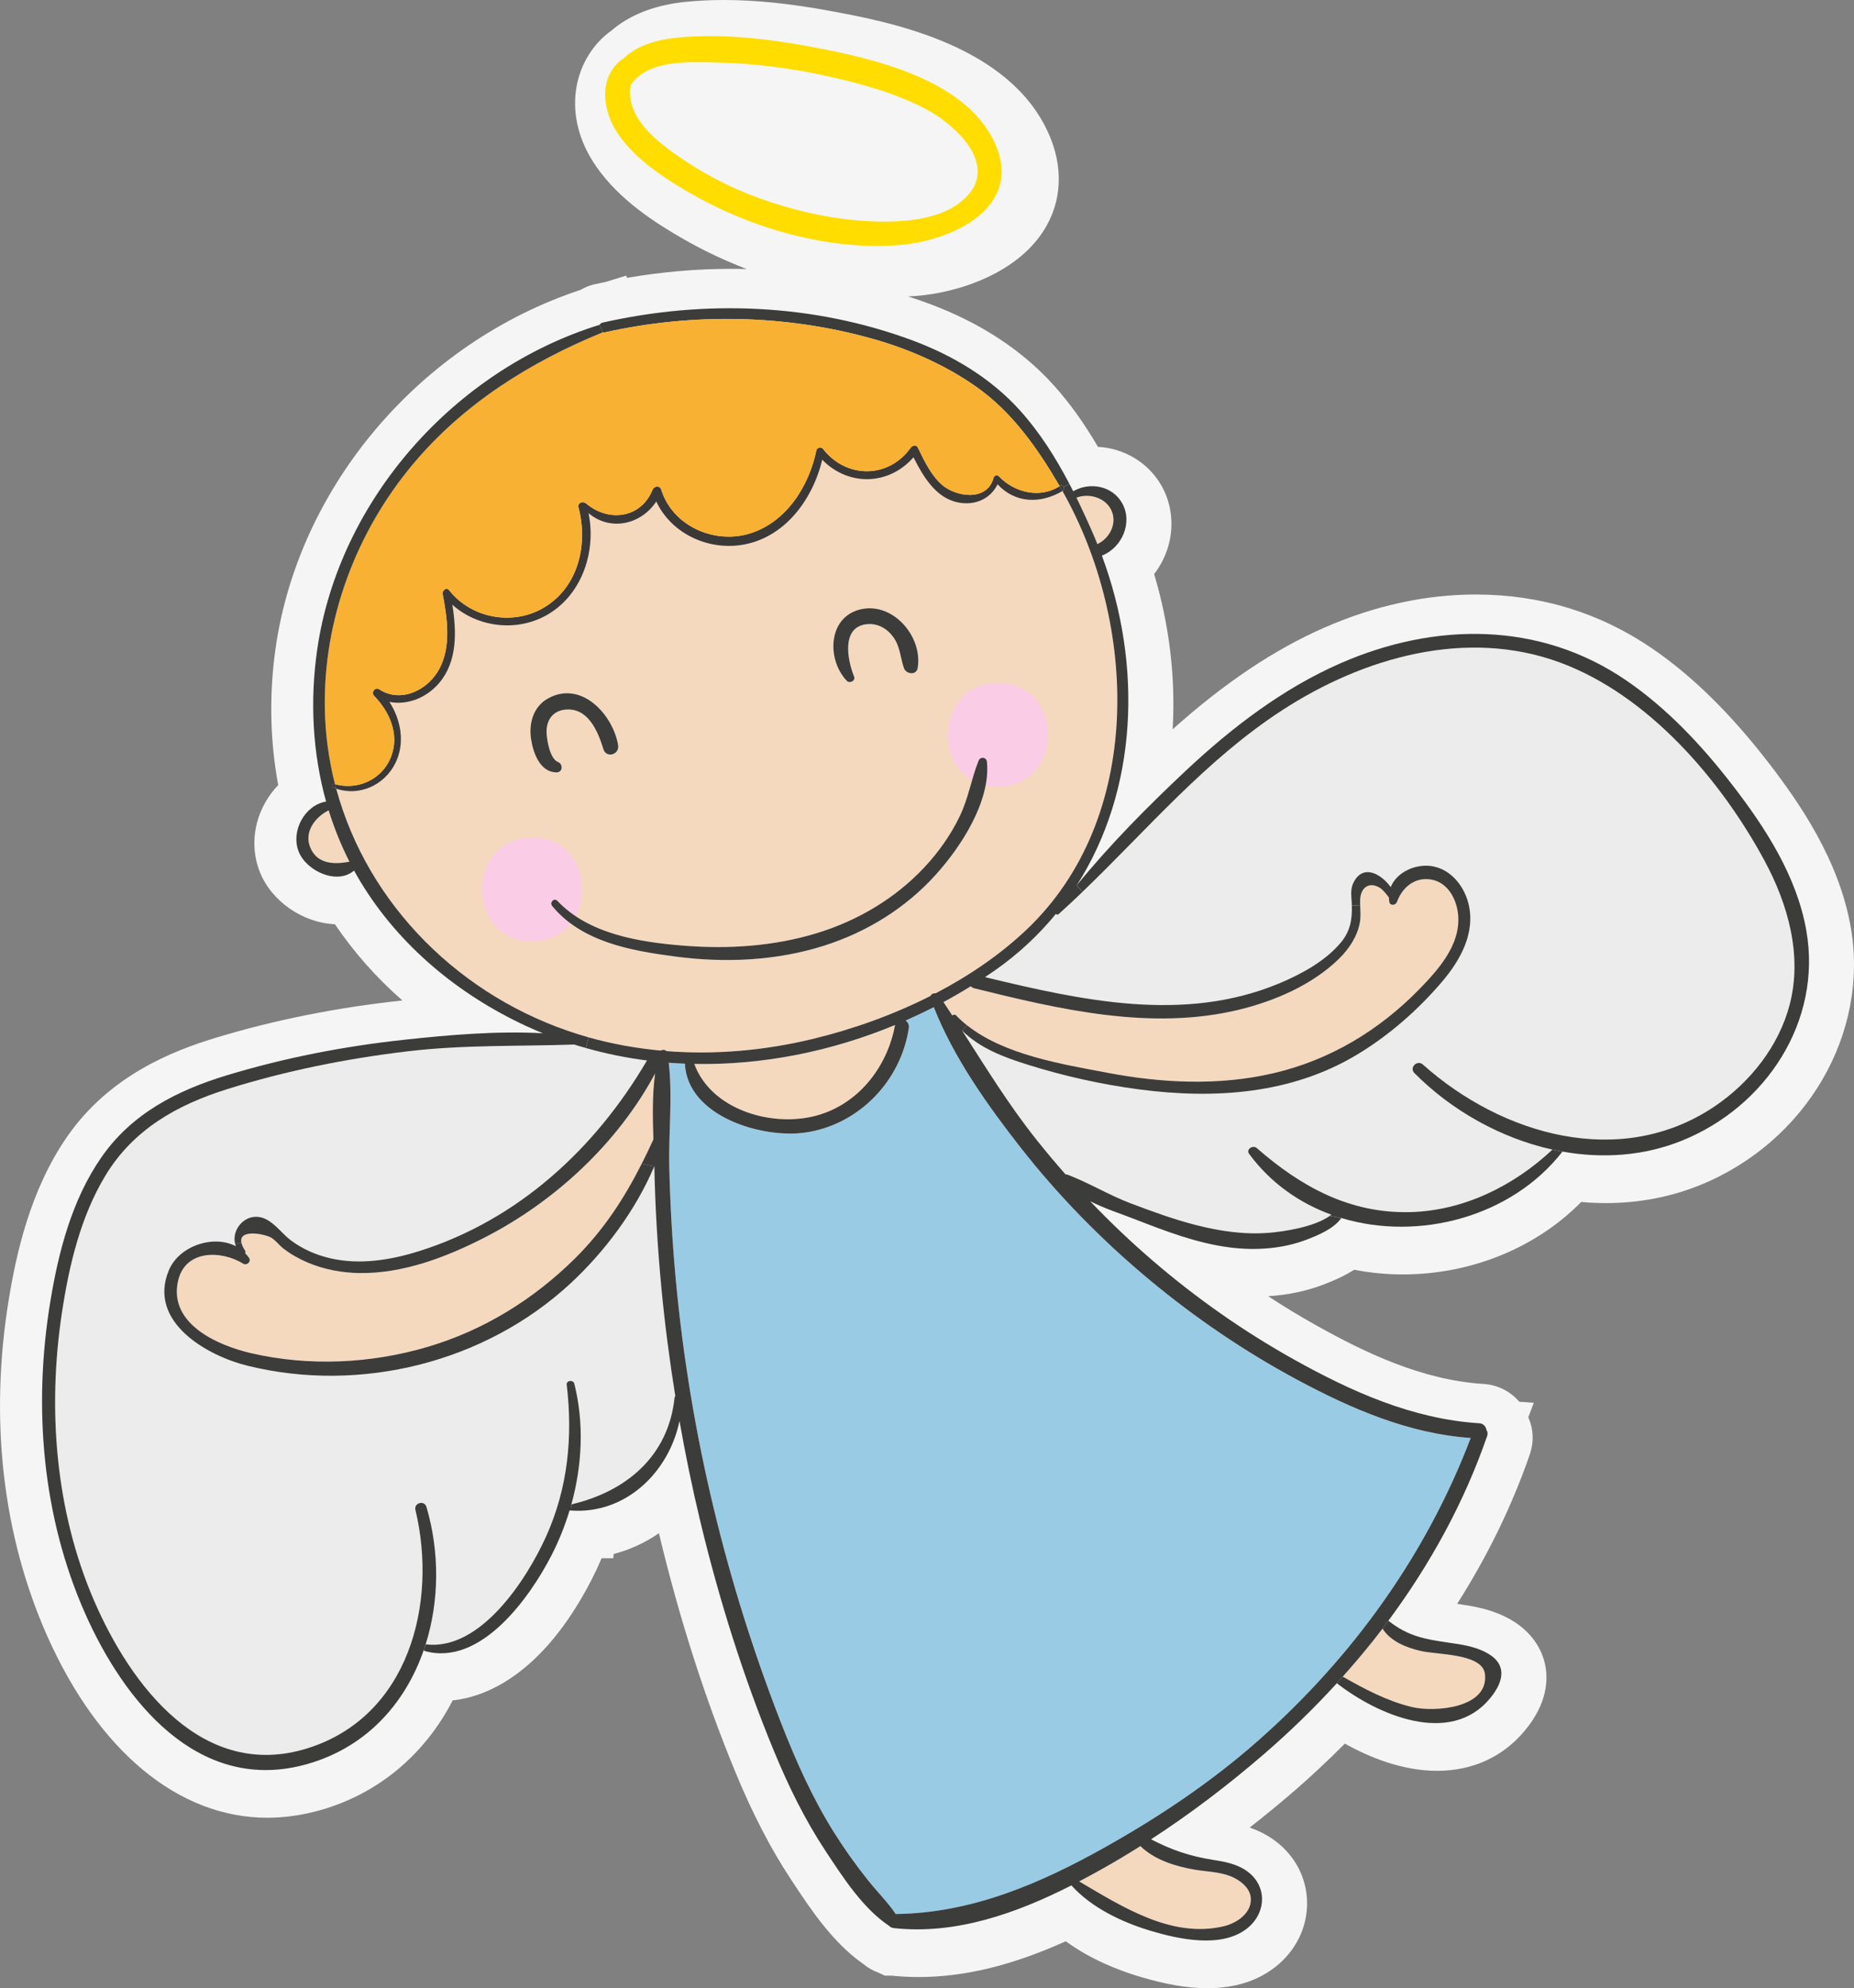<?xml version="1.0" encoding="utf-8"?>
<!-- Generator: Adobe Illustrator 16.0.0, SVG Export Plug-In . SVG Version: 6.00 Build 0)  -->
<!DOCTYPE svg PUBLIC "-//W3C//DTD SVG 1.1//EN" "http://www.w3.org/Graphics/SVG/1.1/DTD/svg11.dtd">
<svg version="1.1" id="Objects" xmlns="http://www.w3.org/2000/svg" xmlns:xlink="http://www.w3.org/1999/xlink" x="0px" y="0px"
	 width="275.681px" height="295.555px" viewBox="0 0 275.681 295.555" enable-background="new 0 0 275.681 295.555"
	 xml:space="preserve">
<rect x="0" y="0" width="275.681" height="295.555" fill="#808080" stroke="none"/>
<g>
	<path fill="#F5F5F5" d="M275.189,137.789c-1.749-9.897-7.497-18.305-12.311-24.524c-5.631-7.271-11.248-12.778-17.175-16.839
		c-7.799-5.34-16.63-8.049-26.249-8.049c-7.488,0-15.066,1.656-22.525,4.923c-7.474,3.272-14.876,8.232-22.563,15.116
		c0.444-7.565-0.452-15.397-2.753-23.076c0.808-1.047,1.454-2.23,1.902-3.514c1.125-3.219,0.834-6.723-0.797-9.605
		c-1.918-3.402-5.5-5.582-9.458-5.794c-2.071-3.547-4.237-6.562-6.562-9.141c-4.713-5.228-10.934-9.306-18.492-12.121
		c-1.047-0.39-2.102-0.753-3.164-1.099c0.336-0.018,0.674-0.031,1.003-0.056c6.603-0.481,15.694-3.513,19.585-10.464
		c2.486-4.441,2.404-9.693-0.23-14.787C148.99,6.35,131.718,3.155,123.418,1.62C117.524,0.53,112.358,0,107.622,0
		c-1.956,0-3.867,0.093-5.684,0.277c-4.604,0.468-8.34,1.932-11.12,4.354c-0.128,0.087-0.253,0.176-0.376,0.271l-0.15,0.118
		c-4.881,3.965-6.999,12.032-1.609,19.771c3.438,4.948,8.777,8.374,13.043,10.804c3.004,1.712,6.129,3.184,9.313,4.402
		c-0.759-0.02-1.521-0.033-2.284-0.033c-5.146,0-10.338,0.449-15.516,1.339l-0.138-0.331l-3.007,0.932
		c-0.582,0.119-1.162,0.238-1.743,0.369c-0.722,0.17-1.4,0.451-2.022,0.818c-23.715,7.829-41.869,29.06-45.343,53.215
		c-0.984,6.861-0.846,13.824,0.386,20.405c-0.727,0.744-1.368,1.594-1.904,2.534c-1.835,3.22-2.151,6.97-0.868,10.287
		c1.706,4.406,6.359,7.646,11.201,7.862c2.803,4.148,6.172,7.948,10.033,11.333c-0.078,0.009-0.154,0.017-0.23,0.024
		c-9.579,1.033-18.813,2.883-27.442,5.495c-6.501,1.966-15.875,5.631-22.181,14.73c-5.531,7.969-7.596,17.604-8.668,24.155
		c-2.919,17.784-0.945,35.098,5.709,50.071c7.636,17.168,19.558,27.015,32.708,27.015c2.33,0,4.713-0.306,7.083-0.908
		c8.95-2.276,16.201-8.197,20.497-16.532c4.55-0.481,13.233-3.475,20.702-18.037c0.517-1.01,0.999-2.046,1.444-3.105h1.747
		l0.04-0.623c2.407-0.625,4.685-1.674,6.735-3.09c0.019,0.075,0.037,0.151,0.055,0.228c3.006,12.521,6.813,24.393,11.314,35.279
		c2.553,6.187,5.25,11.396,8.244,15.926l0.287,0.436c2.645,4.01,5.92,8.973,10.541,12.209c0.664,0.544,1.417,0.969,2.232,1.26
		l0.921,0.431h1.015c1.316,0.138,2.664,0.207,4.008,0.207c6.813,0,13.85-1.702,21.879-5.319c3.648,2.67,7.768,4.297,10.961,5.253
		c3.924,1.178,7.135,1.726,10.102,1.726c4.012,0,7.398-1.053,10.064-3.129c3.078-2.399,4.813-5.922,4.755-9.664
		c-0.057-3.627-1.82-6.975-4.849-9.188c-1.213-0.885-2.486-1.484-3.684-1.902c2.218-1.729,4.419-3.537,6.593-5.413
		c2.615-2.259,5.135-4.629,7.555-7.065c3.566,1.996,8.492,4.047,13.717,4.047c5.294,0,9.814-2.078,13.069-6.006
		c3.338-4.024,3.466-7.558,2.985-9.813c-0.368-1.736-1.623-4.963-5.876-7.065c-2.559-1.265-5.116-1.638-7.173-1.938l-0.021-0.003
		c4.552-7.161,8.177-14.611,10.815-22.248c0.608-1.789,0.538-3.659-0.17-5.321c-0.021-0.059-0.045-0.114-0.066-0.172l0.818-2.147
		l-2.158-0.149c-1.304-1.534-3.196-2.523-5.33-2.65c-9.208-0.577-17.727-4.721-24.844-8.697c-2.433-1.359-4.823-2.81-7.167-4.344
		c2.969-0.185,5.773-0.782,8.353-1.782c1.398-0.536,2.968-1.219,4.438-2.154c2.354,0.459,4.771,0.697,7.224,0.697
		c10.186,0,19.834-3.973,26.535-10.772c1.226,0.111,2.447,0.167,3.654,0.167c4.896,0,9.6-0.896,13.986-2.664
		C268.564,169.79,277.996,153.645,275.189,137.789z"/>
	<path fill="#99CCE4" d="M218.686,213.766c-6.615,17.365-17.546,32.542-31.441,44.846c-6.997,6.193-14.653,11.339-22.782,15.908
		c-9.74,5.476-19.94,9.877-31.273,10.013c-1.223-1.806-2.809-3.359-4.161-5.068c-1.779-2.239-3.443-4.556-4.964-6.977
		c-3.224-5.126-5.677-10.614-7.877-16.238c-4.077-10.434-7.449-21.132-10.063-32.024c-2.687-11.184-4.576-22.542-5.638-33.991
		c-0.518-5.579-0.835-11.171-0.971-16.77c-0.116-5.022,0.518-10.452-0.085-15.481c0.803,0.059,1.605,0.104,2.408,0.136
		c0.375,7.832,11.43,11.151,17.869,10.246c7.961-1.127,14.265-7.67,15.43-15.56c0.071-0.485-0.154-0.873-0.479-1.094
		c1.417-0.628,2.814-1.288,4.193-1.993c2.965,7.527,7.961,14.543,12.887,20.847c5.631,7.19,12.076,13.767,19.086,19.61
		c6.842,5.702,14.245,10.737,22.089,14.95C200.946,209.43,209.515,213.132,218.686,213.766z"/>
	<path fill="#ECECEC" d="M34.975,184.94c0.026,0.109,0.064,0.214,0.104,0.323c-3.385-1.773-8.479-0.025-9.974,3.579
		c-3.184,7.67,5.683,12.704,11.715,14.187c16.814,4.143,35.383-0.492,48.088-12.31c5.028-4.68,9.599-10.77,12.381-17.333
		c0.007,0.026,0.007,0.053,0.007,0.078c0.129,6,0.479,11.993,1.048,17.96c0.512,5.392,1.21,10.764,2.071,16.116
		c-0.059,0.077-0.104,0.161-0.117,0.278c-0.932,8.711-7.248,13.928-15.338,15.817c1.617-5.845,1.909-12.09,0.439-17.94
		c-0.154-0.615-1.21-0.505-1.133,0.148c0.926,7.773,0.176,15.391-3.074,22.581c-2.887,6.382-9.733,16.983-17.855,16.024
		c-0.02-0.006-0.026,0-0.046,0c2.045-6.478,2.084-13.771,0.123-20.432c-0.311-1.049-1.896-0.615-1.638,0.453
		c3.333,13.928-1.016,30.723-16.057,35.428c-15.546,4.861-26.244-9.28-31.713-21.907c-5.779-13.358-6.964-28.556-4.795-42.853
		c1.061-7.003,2.764-14.258,6.465-20.38c4.155-6.867,10.66-10.518,18.142-12.86c8.724-2.731,17.785-4.543,26.853-5.618
		c8.259-0.983,16.458-0.718,24.71-1.003c0.57,0.182,1.14,0.35,1.716,0.505c2.989,0.854,6.038,1.47,9.106,1.857
		c-7.689,13.126-19.178,23.727-33.914,28.354c-4.207,1.32-8.757,2.058-13.119,1.067c-2.143-0.491-4.149-1.358-5.909-2.673
		c-1.249-0.932-2.252-2.395-3.65-3.119C36.884,179.872,34.328,182.525,34.975,184.94z"/>
	<path fill="#ECECEC" d="M262.339,127.881c3.516,6.498,5.684,14.09,3.787,21.43c-1.611,6.213-5.909,11.617-11.184,15.17
		c-13.98,9.404-31.623,4.246-43.357-6.22c-0.854-0.764-2.084,0.44-1.269,1.263c5.495,5.533,12.796,9.662,20.523,11.371
		c-5.754,5.404-13.216,9.1-21.183,9.294c-8.971,0.214-16.226-3.786-22.776-9.521c-0.576-0.498-1.65,0.175-1.133,0.874
		c3.191,4.329,7.476,7.307,12.22,9.028c-0.07,0.059-0.148,0.116-0.227,0.168c-2.407,1.715-6.964,2.35-9.015,2.518
		c-3.645,0.305-7.301-0.232-10.835-1.133c-3.333-0.847-6.563-2.031-9.779-3.248c-3.243-1.23-6.214-3.062-9.43-4.278
		c-0.077-0.026-0.155-0.026-0.233-0.013c-1.456-1.651-2.873-3.333-4.245-5.055c-4.155-5.197-7.579-10.783-11.132-16.316
		c2.641,2.602,6.096,3.922,9.727,5.055c5.392,1.695,10.958,2.932,16.563,3.676c11.119,1.463,22.581,0.744,32.399-5.151
		c4.764-2.86,9.164-6.712,12.744-10.951c2.686-3.178,4.905-7.203,3.857-11.487c-0.79-3.21-3.443-6-6.951-5.631
		c-2.014,0.207-3.923,1.397-4.615,3.151c-1.449-2-4.194-3.54-5.585-0.569c-0.421,0.894-0.271,1.852-0.22,2.803
		c0.013,0.168,0.013,0.33,0.019,0.492c0.059,1.993-0.207,3.779-1.579,5.442c-2.336,2.835-5.948,4.776-9.288,6.168
		c-14.173,5.883-29.363,2.492-43.68-0.958c0.492-0.33,0.984-0.66,1.469-0.996c3.515-2.46,6.524-5.295,9.074-8.401
		c0.091,0.104,0.272,0.149,0.395,0.039c1.211-1.088,2.401-2.2,3.573-3.327c9.675-9.287,18.284-19.584,29.675-26.981
		c12.051-7.838,27.377-12.258,41.363-7.08C245.085,103.345,255.861,115.895,262.339,127.881z"/>
	<path fill="#F4D9BF" d="M185.995,282.254c0.085,2.252-2.22,3.669-4.031,4.097c-7.761,1.838-15.1-2.913-21.5-6.666
		c1.209-0.628,2.394-1.275,3.565-1.936c1.876-1.055,3.722-2.168,5.547-3.313c2.11,2.064,5.274,3.029,8.109,3.508
		c1.747,0.291,3.56,0.311,5.229,0.944C184.254,279.4,185.937,280.591,185.995,282.254z"/>
	<path fill="#F4D9BF" d="M220.802,248.833c0.635,5.139-7.565,5.728-10.867,4.925c-3.682-0.887-7.016-2.66-10.277-4.518
		c2.064-2.304,4.045-4.679,5.915-7.132c1.243,1.902,3.47,2.796,5.638,3.307C213.722,246.01,220.42,245.778,220.802,248.833z"/>
	<path fill="#F4D9BF" d="M216.834,136.224c0.272,4.311-2.977,7.941-5.779,10.814c-6.006,6.155-13.339,10.563-21.74,12.511
		c-8.103,1.884-16.581,1.463-24.697-0.084c-6.66-1.269-15.261-2.628-20.827-7.055c-0.576-0.453-1.12-0.944-1.624-1.469
		c-0.162-0.175-0.408-0.123-0.563,0.013c-0.434-0.667-0.867-1.327-1.313-1.993c1.379-0.744,2.737-1.527,4.07-2.356
		c0.11,0.143,0.279,0.246,0.505,0.305c12.686,3.146,26.251,6.329,39.267,3.21c5.326-1.281,10.957-3.683,14.931-7.56
		c1.515-1.482,2.771-3.34,3.146-5.456c0.148-0.867,0.07-1.708,0.044-2.557c-0.006-0.278-0.013-0.556,0-0.835
		c0.065-1.702,1.282-2.705,2.881-1.76c0.511,0.304,0.983,0.932,1.392,1.463c0.006,0.22,0.019,0.439,0.064,0.673
		c0.116,0.615,0.945,0.485,1.126,0c0.783-2.155,2.634-3.734,5.049-3.346C215.359,131.157,216.686,133.817,216.834,136.224z"/>
	<path fill="#F4D9BF" d="M103.237,158.158c10.161,0.207,20.394-1.863,29.855-5.786c-1.178,6.421-5.702,12.109-12.258,13.611
		C114.33,167.478,105.682,164.824,103.237,158.158z"/>
	<path fill="#F4D9BF" d="M97.412,159.576c-0.434,3.178-0.369,6.536-0.253,9.792c-0.557,1.229-1.133,2.434-1.734,3.617
		c-2.596,5.14-5.662,9.864-9.922,14.084c-6.161,6.104-13.591,10.698-21.927,13.158c-8.434,2.491-17.656,2.925-26.238,0.932
		c-4.887-1.133-12.284-4.311-10.867-10.711c1.042-4.719,6.453-4.603,9.708-2.583c0.518,0.323,1.216-0.336,0.861-0.86
		c-0.182-0.266-0.382-0.506-0.596-0.726c0.064-0.109,0.078-0.239-0.006-0.368c-0.305-0.473-0.479-0.868-0.544-1.191
		c-0.44-2.097,3.579-1.274,4.485-0.705c0.647,0.407,1.171,1.14,1.792,1.611c1.101,0.841,2.292,1.508,3.554,2.045
		c2.433,1.036,5.067,1.534,7.702,1.573c6.498,0.104,12.964-2.369,18.672-5.301C82.532,178.59,91.819,169.969,97.412,159.576z"/>
	<path fill="#F4D9BF" d="M51.964,128.102c-2.239,0.407-4.776,0.414-5.832-2.123c-0.958-2.298,0.712-4.518,2.738-5.515
		C49.679,123.085,50.708,125.635,51.964,128.102z"/>
	<path fill="#F4D9BF" d="M163.2,80.875c-0.006,0.007-0.012,0.013-0.025,0.013c-0.174-0.433-0.344-0.866-0.531-1.294
		c-0.809-1.871-1.669-3.754-2.582-5.611c1.818-0.699,4.214-0.045,5.139,1.767C166.204,77.722,165.051,79.982,163.2,80.875z"/>
	<path fill="#F4D9BF" d="M90,49.394c13.068-2.906,26.885-2.653,39.797,0.984c5.404,1.521,10.809,3.902,15.404,7.145
		c5.352,3.78,9.067,9.113,12.342,14.705c11.617,19.811,12.822,49.143-4.893,65.957c-3.947,3.741-8.576,6.886-13.533,9.475
		c-0.317-0.045-0.641,0.104-0.744,0.383c-5.618,2.848-11.631,4.977-17.533,6.4c-7.087,1.709-14.472,2.382-21.753,1.806
		c-0.194-0.227-0.563-0.239-0.828-0.077c-3.624-0.337-7.216-0.978-10.73-1.962c-0.505-0.142-1.003-0.291-1.501-0.446
		c-21.313-6.627-37.306-25.732-37.727-48.398c-0.246-13.203,4.621-26.211,13.055-36.309c7.553-9.041,17.468-15.242,28.27-19.655
		c0.006-0.007,0.02-0.007,0.026-0.013C89.754,49.414,89.872,49.42,90,49.394z M96.007,50.197c-0.026,0-0.026,0.045,0,0.045
		S96.034,50.197,96.007,50.197z M139.163,130.011c3.741-4.149,8.143-10.867,7.592-16.743c-0.07-0.731-0.983-0.842-1.248-0.169
		c-1.088,2.725-1.509,5.586-2.81,8.265c-1.34,2.783-3.158,5.34-5.269,7.592c-4.361,4.647-9.935,7.929-16.012,9.779
		c-6.35,1.936-13.105,2.376-19.694,1.852c-6.53-0.519-14.136-1.683-18.847-6.667c-0.486-0.511-1.197,0.24-0.764,0.765
		c4.407,5.358,11.727,6.646,18.258,7.507c7.391,0.978,14.996,0.66,22.135-1.599C128.872,138.573,134.684,134.995,139.163,130.011z
		 M136.452,99.327c0.796-4.583-3.534-9.76-8.33-8.776c-5.016,1.023-5.268,7.456-2.201,10.666c0.422,0.44,1.328-0.013,1.082-0.628
		c-0.99-2.421-1.949-7.353,1.838-7.792c1.637-0.188,3.055,0.615,3.993,1.916c1.035,1.437,1.028,3.021,1.579,4.614
		C134.723,100.22,136.256,100.439,136.452,99.327z M89.716,111.358c0.434,1.424,2.44,0.822,2.194-0.602
		c-0.783-4.55-5.482-9.669-10.42-6.932c-2.201,1.223-2.887,3.715-2.518,6.084c0.316,2.058,1.339,4.899,3.779,4.912
		c0.945,0.006,1.003-1.236,0.213-1.547c-1.171-0.453-1.631-3.139-1.689-4.271c-0.097-1.799,0.822-3.281,2.687-3.501
		C87.424,105.093,88.901,108.692,89.716,111.358z"/>
	<path fill="#3C3C3B" d="M230.84,170.895c-7.728-1.709-15.028-5.838-20.523-11.371c-0.815-0.822,0.415-2.026,1.269-1.263
		c11.734,10.466,29.377,15.624,43.357,6.22c5.274-3.553,9.572-8.957,11.184-15.17c1.896-7.34-0.271-14.932-3.787-21.43
		c-6.479-11.986-17.254-24.536-30.327-29.376c-13.986-5.178-29.313-0.758-41.363,7.08c-11.391,7.397-20,17.694-29.675,26.981
		l-0.887-0.938c4.977-6.11,10.666-11.838,16.349-17.165c6.775-6.336,14.316-12.109,22.859-15.85
		c14.012-6.136,29.629-6.291,42.521,2.537c6.104,4.181,11.203,9.637,15.714,15.462c4.938,6.381,9.625,13.598,11.055,21.688
		c2.395,13.533-6.019,26.226-18.478,31.261c-5.715,2.304-11.844,2.692-17.778,1.631L230.84,170.895z"/>
	<path fill="#3C3C3B" d="M221.546,252.489c-5.916,7.139-16.711,2.453-22.762-2.265l0.873-0.984
		c3.262,1.857,6.596,3.631,10.277,4.518c3.302,0.803,11.502,0.214,10.867-4.925c-0.382-3.055-7.08-2.822-9.592-3.418
		c-2.168-0.511-4.395-1.404-5.638-3.307l0.861-1.166c0.025,0.014,0.059,0.021,0.084,0.046c2.842,2.233,5.327,2.687,8.809,3.19
		c1.857,0.271,3.741,0.524,5.443,1.366C224.135,247.208,223.747,249.835,221.546,252.489z"/>
	<path fill="#3C3C3B" d="M197.968,180.571c-4.744-1.722-9.028-4.699-12.22-9.028c-0.518-0.699,0.557-1.372,1.133-0.874
		c6.551,5.734,13.806,9.734,22.776,9.521c7.967-0.194,15.429-3.89,21.183-9.294l1.489,0.298c-7.547,9.708-21.346,13.364-32.886,9.87
		l-1.702-0.324C197.82,180.687,197.898,180.629,197.968,180.571z"/>
	<path fill="#FFDD00" d="M147.61,20.625c5.152,9.96-5.838,15.222-14.076,15.824c-10.395,0.771-21.662-2.465-30.646-7.585
		c-3.954-2.252-8.298-5.081-10.932-8.873c-2.304-3.307-3.074-8.252,0.376-11.055c0.109-0.084,0.22-0.148,0.336-0.201
		c2-1.955,4.887-2.822,7.883-3.126c6.466-0.653,13.281,0.091,19.65,1.269C129.333,8.567,142.899,11.506,147.61,20.625z
		 M143.797,29.162c4.622-4.906-1.947-10.75-6.103-12.938c-4.601-2.427-9.863-3.845-14.918-4.958
		c-5.392-1.197-10.912-1.857-16.433-1.98c-4.045-0.084-9.974-0.427-12.557,3.34c-0.873,4.867,3.949,8.498,7.787,11.093
		c4.006,2.699,8.381,4.809,12.97,6.316c4.653,1.535,9.553,2.57,14.452,2.836C133.734,33.128,140.278,32.89,143.797,29.162z"/>
	<path fill="#3C3C3B" d="M143.791,152.411c5.566,4.427,14.167,5.786,20.827,7.055c8.116,1.547,16.595,1.968,24.697,0.084
		c8.401-1.948,15.734-6.355,21.74-12.511c2.803-2.873,6.052-6.504,5.779-10.814c-0.148-2.407-1.476-5.067-4.07-5.481
		c-2.415-0.389-4.266,1.19-5.049,3.346c-0.181,0.485-1.01,0.615-1.126,0c-0.046-0.233-0.059-0.453-0.064-0.673
		c-0.408-0.531-0.881-1.159-1.392-1.463c-1.599-0.945-2.815,0.058-2.881,1.76c-0.013,0.279-0.006,0.557,0,0.835l-1.242,0.053
		c-0.006-0.162-0.006-0.324-0.019-0.492c-0.052-0.951-0.201-1.909,0.22-2.803c1.391-2.971,4.136-1.431,5.585,0.569
		c0.692-1.754,2.602-2.944,4.615-3.151c3.508-0.369,6.161,2.421,6.951,5.631c1.048,4.284-1.172,8.31-3.857,11.487
		c-3.58,4.239-7.98,8.091-12.744,10.951c-9.818,5.896-21.28,6.614-32.399,5.151c-5.604-0.744-11.171-1.98-16.563-3.676
		c-3.631-1.133-7.086-2.453-9.727-5.055L143.791,152.411z"/>
	<path fill="#3C3C3B" d="M127.002,100.588c0.246,0.615-0.66,1.068-1.082,0.628c-3.066-3.21-2.814-9.643,2.201-10.666
		c4.796-0.983,9.126,4.193,8.33,8.776c-0.195,1.112-1.729,0.894-2.039,0c-0.551-1.593-0.544-3.178-1.579-4.614
		c-0.938-1.301-2.356-2.104-3.993-1.916C125.053,93.236,126.012,98.167,127.002,100.588z"/>
	<path fill="#3C3C3B" d="M81.276,109.002c0.059,1.133,0.519,3.818,1.689,4.271c0.79,0.311,0.732,1.553-0.213,1.547
		c-2.44-0.013-3.463-2.854-3.779-4.912c-0.369-2.369,0.316-4.861,2.518-6.084c4.938-2.737,9.637,2.382,10.42,6.932
		c0.246,1.424-1.761,2.025-2.194,0.602c-0.815-2.666-2.292-6.265-5.754-5.856C82.098,105.721,81.179,107.204,81.276,109.002z"/>
	<path fill="#3C3C3B" d="M63,245.325l0.291-0.875c0.02,0,0.026-0.006,0.046,0c8.122,0.959,14.969-9.643,17.855-16.024
		c3.25-7.19,4-14.808,3.074-22.581c-0.077-0.653,0.979-0.764,1.133-0.148c1.47,5.851,1.178,12.096-0.439,17.94l-0.059,0.912
		c-0.071,0-0.136-0.006-0.207-0.013c-0.699,2.304-1.592,4.53-2.673,6.641c-3.243,6.323-10.53,16.556-18.821,14.271
		C63.116,245.421,63.051,245.376,63,245.325z"/>
	<path fill="#3C3C3B" d="M37.337,201.159c8.582,1.993,17.805,1.56,26.238-0.932c8.336-2.46,15.766-7.055,21.927-13.158
		c4.26-4.22,7.326-8.944,9.922-14.084l1.864,0.401c-2.782,6.563-7.353,12.653-12.381,17.333
		c-12.705,11.817-31.273,16.452-48.088,12.31c-6.032-1.482-14.899-6.517-11.715-14.187c1.495-3.604,6.589-5.353,9.974-3.579
		c-0.039-0.109-0.078-0.214-0.104-0.323l0.919-0.221c0.065,0.323,0.239,0.719,0.544,1.191c0.084,0.129,0.071,0.259,0.006,0.368
		c0.213,0.22,0.414,0.46,0.596,0.726c0.355,0.524-0.343,1.184-0.861,0.86c-3.256-2.02-8.667-2.136-9.708,2.583
		C25.054,196.848,32.451,200.026,37.337,201.159z"/>
	<path fill="#FACCE5" d="M79.122,124.512c-9.917,0-9.934,15.411,0,15.411C89.038,139.923,89.055,124.512,79.122,124.512z"/>
	<path fill="#FACCE5" d="M148.373,101.537c-9.917,0-9.933,15.411,0,15.411C158.29,116.948,158.305,101.537,148.373,101.537z"/>
	<path fill="#3C3C3B" d="M146.754,113.268c0.551,5.876-3.851,12.594-7.592,16.743c-4.479,4.983-10.291,8.562-16.658,10.581
		c-7.139,2.259-14.744,2.576-22.135,1.599c-6.531-0.86-13.851-2.148-18.258-7.507c-0.434-0.524,0.277-1.275,0.764-0.765
		c4.711,4.984,12.316,6.148,18.847,6.667c6.589,0.524,13.345,0.084,19.694-1.852c6.077-1.851,11.65-5.132,16.012-9.779
		c2.11-2.252,3.929-4.809,5.269-7.592c1.301-2.679,1.722-5.54,2.81-8.265C145.771,112.426,146.684,112.537,146.754,113.268z"/>
	<g id="XMLID_1_">
		<g>
			<path fill="#3C3C3B" d="M221.029,212.583c0.162,0.227,0.227,0.524,0.104,0.887c-3.417,9.89-8.484,19.093-14.698,27.475
				l-0.86,1.165c-1.871,2.452-3.852,4.828-5.916,7.132l-0.873,0.983c-3.398,3.722-7.022,7.236-10.828,10.524
				c-5.294,4.569-10.912,8.854-16.802,12.679c3.029,1.566,5.722,2.511,9.294,3.067c1.773,0.271,3.534,0.615,5.016,1.695
				c3.036,2.221,2.828,6.259-0.071,8.518c-3.806,2.965-10.142,1.566-14.329,0.311c-4.168-1.249-8.77-3.41-11.747-6.743
				c-8.206,4.161-17.196,7.358-26.432,6.349c-0.025-0.007-0.052-0.013-0.077-0.02c-0.014,0-0.026,0-0.039-0.006
				c-0.246-0.052-0.447-0.169-0.589-0.324c-3.89-2.595-6.887-7.268-9.417-11.1c-3.081-4.66-5.534-9.669-7.663-14.827
				c-4.589-11.1-8.2-22.646-11.003-34.322c-1.171-4.893-2.188-9.831-3.062-14.795c-1.54,7.547-7.94,13.902-16.135,13.319
				l0.059-0.912c8.09-1.89,14.407-7.106,15.339-15.818c0.013-0.116,0.059-0.2,0.116-0.278c-0.86-5.352-1.56-10.724-2.071-16.115
				c-0.569-5.967-0.919-11.96-1.048-17.96c0-0.025,0-0.052-0.007-0.078l-1.864-0.4c0.603-1.185,1.179-2.389,1.735-3.618
				c-0.117-3.256-0.182-6.614,0.252-9.792c-5.592,10.394-14.879,19.015-25.313,24.367c-5.708,2.932-12.174,5.404-18.672,5.301
				c-2.634-0.039-5.269-0.537-7.702-1.573c-1.262-0.537-2.453-1.203-3.553-2.045c-0.622-0.473-1.146-1.204-1.793-1.611
				c-0.906-0.569-4.925-1.392-4.485,0.705l-0.919,0.22c-0.647-2.414,1.909-5.067,4.634-3.669c1.398,0.725,2.401,2.188,3.65,3.119
				c1.76,1.314,3.767,2.182,5.909,2.673c4.362,0.99,8.912,0.253,13.119-1.067c14.737-4.628,26.225-15.229,33.914-28.354
				c-3.068-0.389-6.116-1.003-9.106-1.857l0.434-1.573c3.515,0.984,7.106,1.625,10.73,1.962c0.266-0.162,0.635-0.149,0.829,0.077
				c7.28,0.576,14.665-0.097,21.752-1.806c5.903-1.424,11.916-3.553,17.533-6.401c0.104-0.278,0.428-0.427,0.744-0.382
				c4.958-2.589,9.585-5.733,13.533-9.475c17.488-16.601,16.536-45.396,5.333-65.193c0.013-0.007,0.02-0.013,0.032-0.02
				c0.233-0.143,0.24-0.401,0.13-0.583l0.874-0.452c0.193,0.362,0.382,0.725,0.563,1.087c2.434-1.424,5.806-0.835,7.269,1.761
				c1.624,2.873-0.007,6.595-2.938,7.779c-0.026,0.013-0.052,0.013-0.071,0.025c6.064,16.258,5.353,34.84-3.754,49.039l0.887,0.938
				c-1.171,1.126-2.362,2.239-3.572,3.327c-0.123,0.109-0.305,0.064-0.396-0.039c-2.55,3.106-5.559,5.941-9.073,8.4
				c-0.485,0.337-0.978,0.667-1.47,0.997c14.316,3.449,29.507,6.841,43.681,0.958c3.34-1.392,6.951-3.333,9.287-6.168
				c1.372-1.663,1.638-3.449,1.579-5.443l1.243-0.052c0.025,0.848,0.104,1.689-0.046,2.557c-0.375,2.116-1.631,3.974-3.145,5.456
				c-3.975,3.877-9.605,6.278-14.932,7.56c-13.016,3.119-26.581-0.064-39.267-3.21c-0.227-0.059-0.395-0.162-0.505-0.305
				c-1.333,0.828-2.692,1.611-4.07,2.356c0.446,0.666,0.88,1.326,1.313,1.993c0.155-0.136,0.401-0.188,0.563-0.013
				c0.505,0.523,1.048,1.016,1.624,1.469l-0.718,0.803c3.553,5.533,6.977,11.119,11.132,16.316c1.372,1.721,2.789,3.404,4.245,5.055
				c0.078-0.014,0.155-0.014,0.233,0.013c3.217,1.217,6.188,3.048,9.43,4.278c3.217,1.217,6.446,2.4,9.779,3.249
				c3.534,0.899,7.19,1.437,10.835,1.132c2.051-0.168,6.607-0.802,9.016-2.518l1.702,0.324c-1.062,1.579-3.534,2.595-5.068,3.184
				c-3.624,1.404-7.656,1.677-11.494,1.191c-4.944-0.628-9.611-2.44-14.226-4.233c-2.045-0.796-4.44-1.553-6.563-2.646
				c2.964,3.106,6.077,6.07,9.339,8.866c6.459,5.56,13.475,10.479,20.918,14.641c8.55,4.776,17.694,8.886,27.597,9.507
				C220.595,211.612,220.952,212.078,221.029,212.583z M187.245,258.613c13.896-12.304,24.827-27.481,31.441-44.846
				c-9.171-0.634-17.74-4.336-25.772-8.641c-7.844-4.213-15.248-9.248-22.089-14.95c-7.009-5.845-13.455-12.42-19.086-19.61
				c-4.926-6.304-9.922-13.319-12.886-20.847c-1.379,0.705-2.777,1.365-4.194,1.993c0.323,0.221,0.55,0.608,0.479,1.094
				c-1.165,7.89-7.469,14.433-15.429,15.56c-6.44,0.905-17.494-2.414-17.87-10.246c-0.803-0.032-1.604-0.077-2.407-0.136
				c0.602,5.029-0.032,10.459,0.084,15.481c0.136,5.599,0.453,11.19,0.971,16.77c1.062,11.449,2.951,22.808,5.638,33.991
				c2.614,10.893,5.986,21.591,10.063,32.024c2.201,5.624,4.653,11.112,7.877,16.238c1.521,2.42,3.185,4.737,4.964,6.977
				c1.353,1.709,2.938,3.262,4.162,5.067c11.332-0.136,21.532-4.536,31.272-10.012C172.591,269.952,180.249,264.806,187.245,258.613
				z M181.963,286.352c1.813-0.428,4.116-1.845,4.032-4.097c-0.059-1.664-1.741-2.854-3.081-3.366
				c-1.67-0.634-3.481-0.653-5.229-0.944c-2.835-0.479-5.999-1.443-8.109-3.508c-1.825,1.146-3.67,2.259-5.547,3.313
				c-1.171,0.66-2.355,1.308-3.565,1.935C166.864,283.439,174.204,288.19,181.963,286.352z M163.201,80.875
				c1.851-0.894,3.003-3.152,2-5.126c-0.926-1.813-3.32-2.466-5.139-1.767c0.912,1.857,1.773,3.74,2.582,5.611
				c0.188,0.427,0.355,0.86,0.53,1.294C163.188,80.888,163.194,80.882,163.201,80.875z M120.834,165.984
				c6.556-1.502,11.08-7.19,12.258-13.611c-9.462,3.922-19.694,5.993-29.855,5.786C105.683,164.825,114.33,167.479,120.834,165.984z
				"/>
			<path fill="#3C3C3B" d="M159.02,71.938l-0.874,0.452c-0.11-0.181-0.33-0.291-0.55-0.142c-0.014,0.006-0.02,0.013-0.033,0.02
				c-0.006-0.014-0.013-0.026-0.019-0.039c-3.275-5.592-6.99-10.925-12.343-14.705c-4.595-3.242-9.999-5.624-15.403-7.145
				c-12.912-3.638-26.73-3.891-39.797-0.984c-0.13,0.026-0.246,0.02-0.35-0.006c-0.007,0.006-0.02,0.006-0.026,0.013l-0.466-1.12
				c0.078-0.148,0.227-0.271,0.446-0.323c15.274-3.456,31.377-2.822,46.114,2.66c5.98,2.227,11.637,5.611,15.94,10.388
				C154.592,64.261,156.968,68.015,159.02,71.938z"/>
			<path fill="#3B3838" d="M158.146,72.39c0.11,0.182,0.104,0.44-0.13,0.583c-0.013,0.007-0.02,0.013-0.032,0.02
				c-0.136-0.239-0.278-0.485-0.421-0.725c0.014-0.007,0.02-0.014,0.033-0.02C157.816,72.099,158.036,72.209,158.146,72.39z"/>
			<path fill="#3B3838" d="M157.563,72.268c0.143,0.239,0.285,0.485,0.421,0.725c-3.326,1.961-7.035,1.806-9.649-0.99
				c-1.062,2.148-3.32,3.165-5.793,2.705c-3.358-0.621-5.274-3.87-6.711-6.73c-3.677,4.213-9.709,4.336-13.566,0.362
				c-1.437,5.979-5.656,11.74-12.103,12.685c-5.132,0.745-10.4-1.831-12.575-6.472c-2.278,3.437-6.828,4.466-10.077,1.729
				c1.152,5.565-0.874,11.889-5.863,14.95c-4.531,2.776-10.524,2.129-14.388-1.34c0.634,3.987,0.771,8.395-1.929,11.604
				c-1.864,2.22-4.712,3.372-7.424,2.848c1.734,2.705,2.362,6.161,0.861,9.146c-1.645,3.268-5.353,4.912-8.776,3.754
				c-0.064-0.227-0.123-0.447-0.182-0.674c3.347,0.952,6.938-0.673,8.278-3.915c1.385-3.34-0.078-6.771-2.46-9.21
				c-0.485-0.498,0.155-1.372,0.751-0.978c3.249,2.136,7.308,0.098,8.977-3.081c1.773-3.371,1.14-7.54,0.467-11.1
				c-0.091-0.491,0.563-1.042,0.951-0.55c3.358,4.252,9.637,5.365,14.277,2.485c5.028-3.113,6.4-9.404,4.971-14.802
				c-0.162-0.602,0.511-0.919,0.926-0.673c0.064,0.013,0.129,0.039,0.193,0.091c3.347,2.828,8.143,2.252,9.896-2.026
				c0.246-0.596,1.087-0.68,1.294,0c1.67,5.359,7.825,8.097,13.08,6.524c5.476-1.638,8.893-7.042,9.98-12.382
				c0.077-0.388,0.692-0.589,0.958-0.252c3.462,4.472,9.74,4.518,13.08-0.155c0.245-0.337,0.835-0.446,1.055,0
				c0.945,1.941,1.929,4.071,3.579,5.521c2.084,1.825,6.75,2.537,7.683-1.055c0.09-0.33,0.543-0.46,0.783-0.207
				C150.806,73.225,154.658,74.17,157.563,72.268z"/>
			<path fill="#F8B133" d="M157.544,72.229c0.006,0.013,0.013,0.025,0.019,0.039c-2.905,1.902-6.757,0.957-9.034-1.463
				c-0.24-0.253-0.693-0.123-0.783,0.207c-0.933,3.592-5.599,2.88-7.683,1.055c-1.65-1.449-2.634-3.579-3.579-5.521
				c-0.22-0.446-0.81-0.337-1.055,0c-3.34,4.673-9.618,4.627-13.08,0.155c-0.266-0.337-0.881-0.136-0.958,0.252
				c-1.088,5.34-4.505,10.744-9.98,12.382c-5.255,1.572-11.41-1.165-13.08-6.524c-0.207-0.68-1.048-0.596-1.294,0
				c-1.754,4.278-6.55,4.854-9.896,2.026c-0.064-0.052-0.129-0.078-0.193-0.091c-0.415-0.246-1.088,0.071-0.926,0.673
				c1.43,5.397,0.058,11.688-4.971,14.802c-4.641,2.88-10.919,1.767-14.277-2.485c-0.389-0.492-1.042,0.059-0.951,0.55
				c0.673,3.56,1.307,7.729-0.467,11.1c-1.669,3.179-5.728,5.217-8.977,3.081c-0.596-0.395-1.236,0.479-0.751,0.978
				c2.382,2.439,3.845,5.87,2.46,9.21c-1.34,3.242-4.932,4.867-8.278,3.915c-0.919-3.604-1.437-7.352-1.508-11.203
				c-0.246-13.203,4.621-26.212,13.055-36.309c7.553-9.041,17.468-15.241,28.27-19.655c0.007-0.007,0.02-0.007,0.026-0.013
				c0.104,0.025,0.22,0.032,0.35,0.006c13.066-2.906,26.885-2.653,39.797,0.984c5.404,1.521,10.809,3.902,15.403,7.145
				C150.554,61.304,154.269,66.637,157.544,72.229z"/>
			<path fill="#3C3C3B" d="M89.16,48.282l0.466,1.12c-10.802,4.414-20.717,10.614-28.27,19.655
				c-8.434,10.097-13.301,23.105-13.055,36.309c0.071,3.852,0.589,7.599,1.508,11.203c-0.025-0.006-0.052-0.013-0.077-0.02
				c-0.356-0.109-0.479,0.408-0.149,0.544c0.137,0.059,0.272,0.11,0.408,0.149c4.68,17.28,18.575,31.092,36.036,36.521
				c0.499,0.155,0.997,0.305,1.502,0.446l-0.434,1.573c-0.576-0.155-1.146-0.323-1.715-0.505c-8.252,0.285-16.452,0.02-24.711,1.003
				c-9.067,1.074-18.128,2.887-26.853,5.618c-7.482,2.343-13.986,5.993-18.141,12.86c-3.702,6.122-5.404,13.377-6.466,20.38
				c-2.168,14.297-0.984,29.494,4.796,42.853c5.469,12.627,16.167,26.769,31.713,21.907c15.041-4.705,19.391-21.5,16.057-35.428
				c-0.259-1.068,1.327-1.502,1.638-0.453c1.961,6.66,1.923,13.954-0.123,20.433L63,245.325c-2.809,8.084-8.802,14.757-18.012,17.1
				c-15.708,3.993-26.575-9.631-32.283-22.465c-6.446-14.504-7.792-30.82-5.236-46.392c1.224-7.476,3.223-15.21,7.599-21.514
				c4.53-6.536,11.287-9.974,18.736-12.226c8.55-2.589,17.384-4.298,26.264-5.255c6.679-0.726,13.772-1.34,20.659-0.972
				c-0.849-0.343-1.684-0.705-2.518-1.087c-10.013-4.653-18.789-11.87-24.563-21.364c-0.349-0.569-0.673-1.152-0.996-1.734
				c-2.583,2.213-7.146,0.006-8.246-2.835c-1.185-3.062,0.913-6.893,4.083-7.424c-2.025-7.281-2.407-15.009-1.327-22.549
				C50.379,74.249,67.679,54.929,89.16,48.282z M46.133,125.98c1.055,2.537,3.592,2.53,5.831,2.122
				c-1.255-2.466-2.284-5.016-3.094-7.637C46.845,121.462,45.175,123.682,46.133,125.98z"/>
			<path fill="#3B3838" d="M49.991,117.243c-0.136-0.039-0.271-0.091-0.408-0.149c-0.33-0.136-0.207-0.653,0.149-0.544
				c0.025,0.007,0.052,0.014,0.077,0.02C49.868,116.795,49.926,117.016,49.991,117.243z"/>
		</g>
		<g>
		</g>
	</g>
</g>
</svg>
